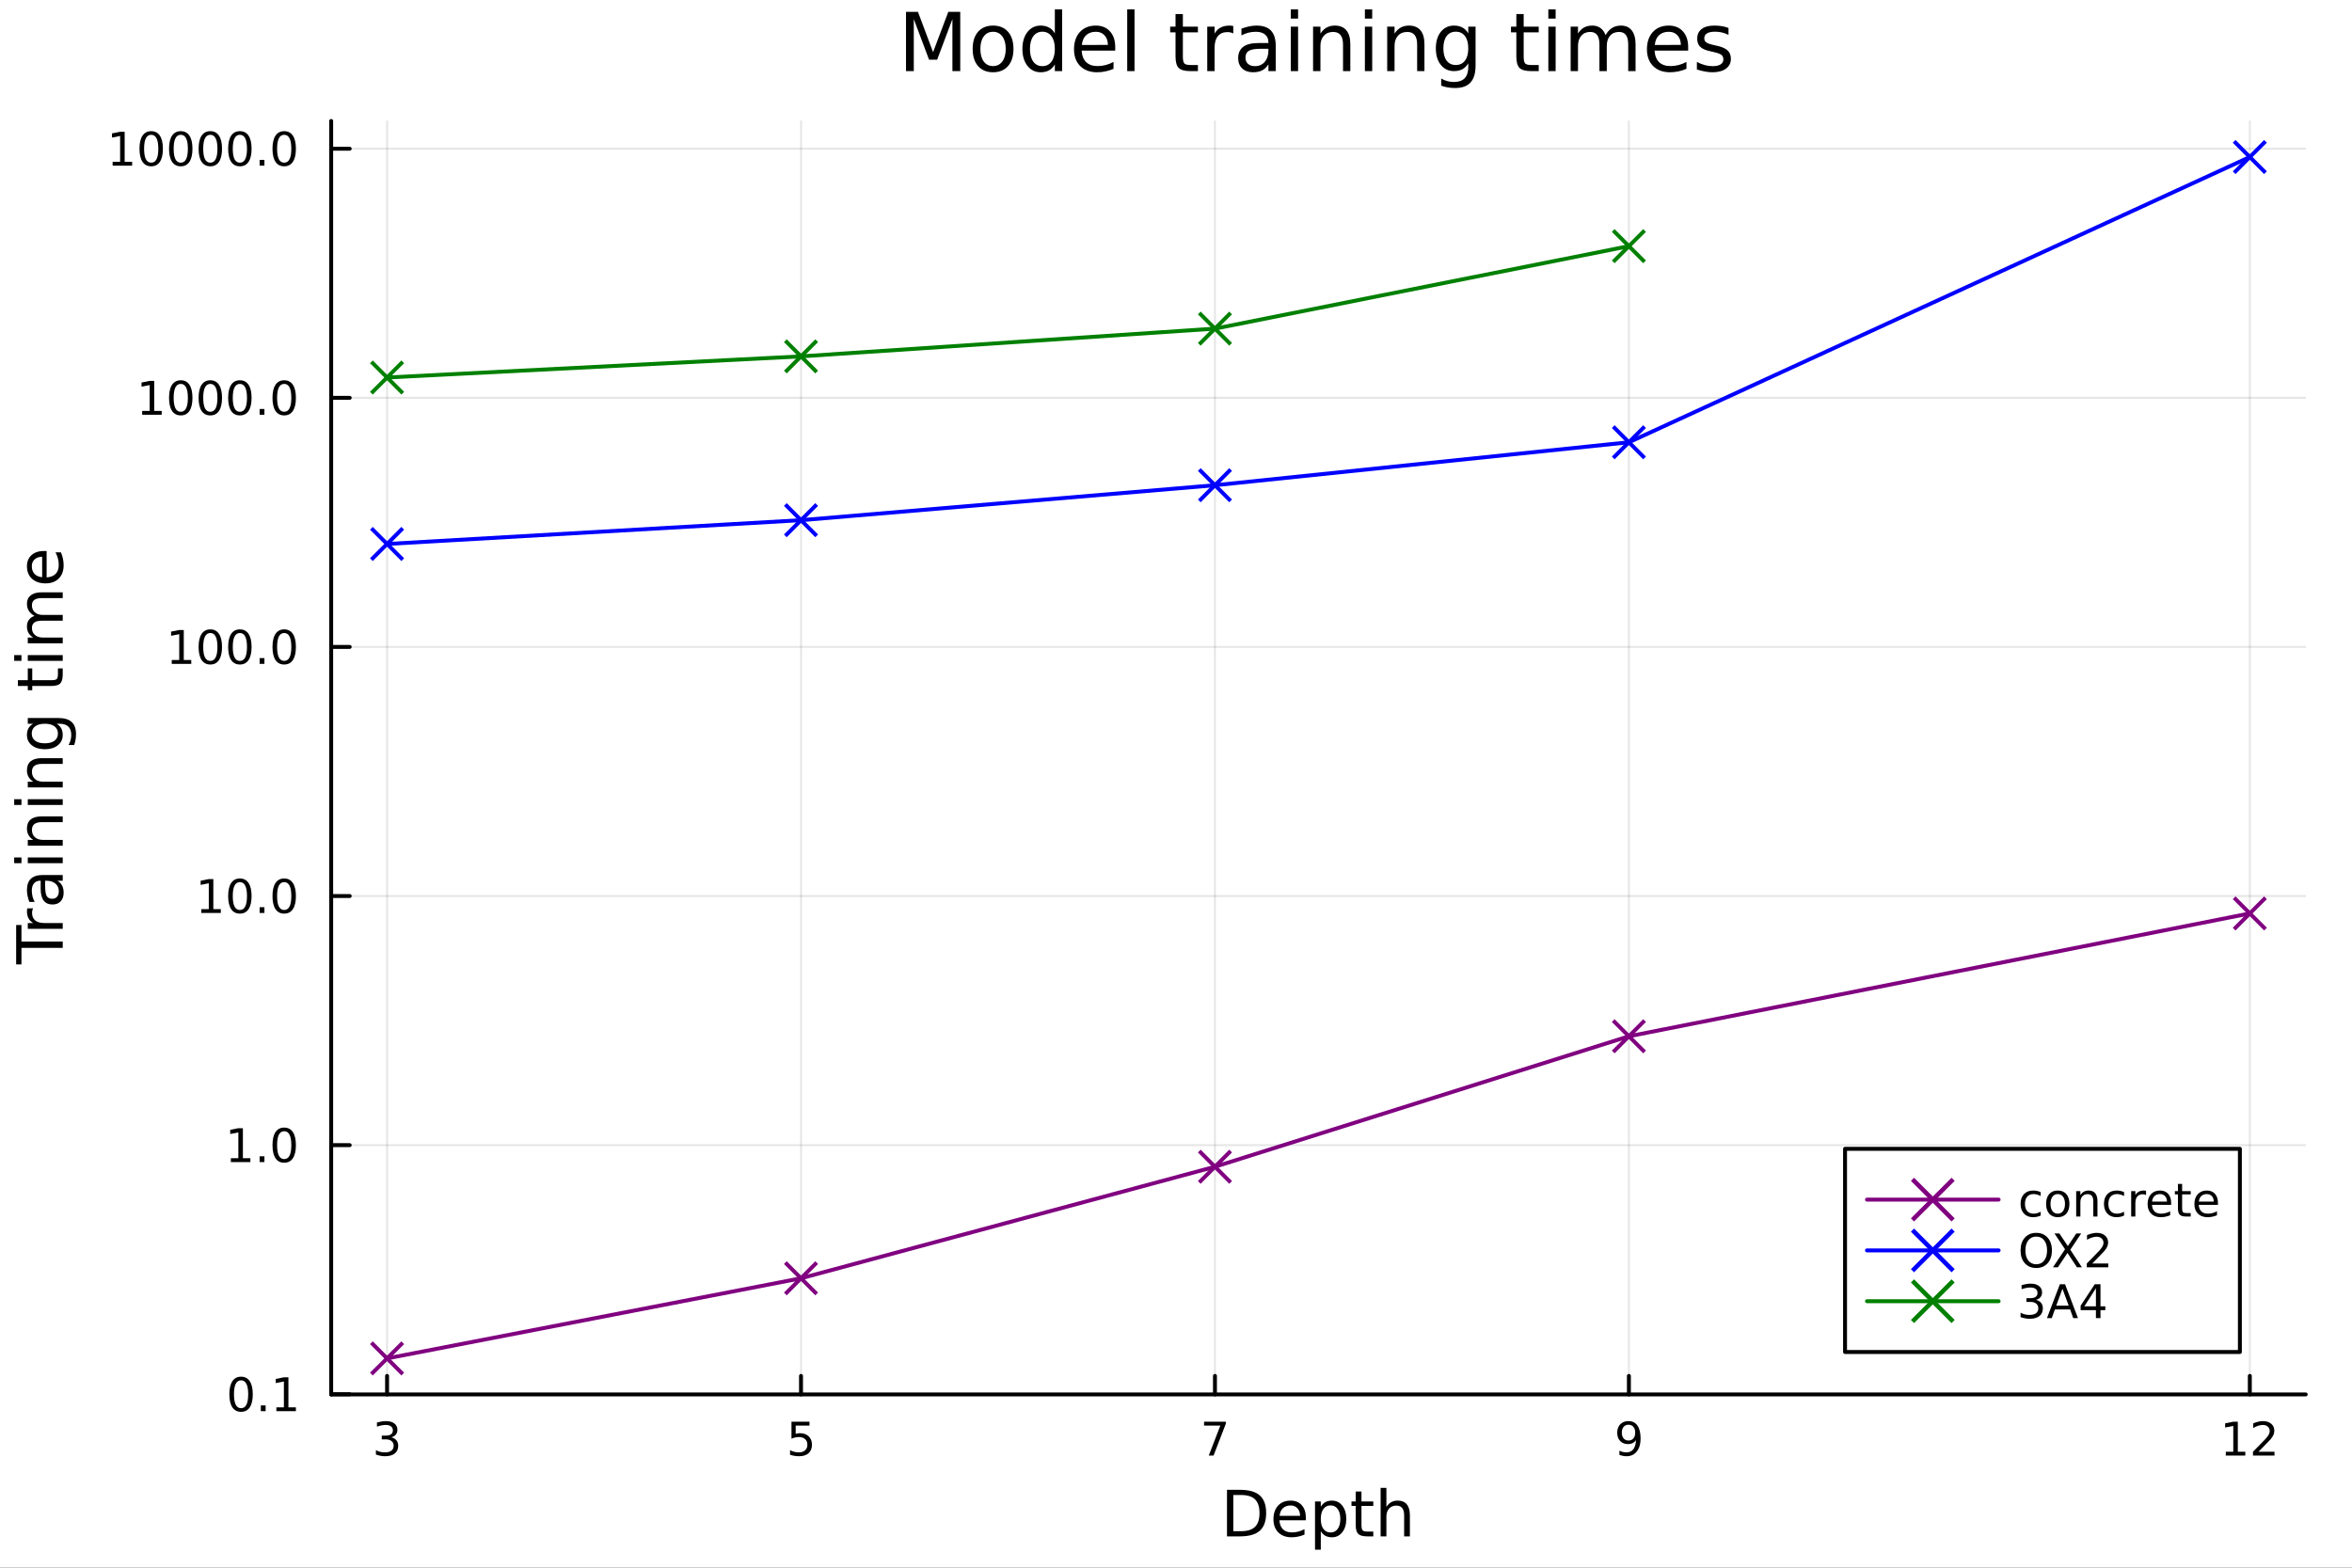 <svg xmlns="http://www.w3.org/2000/svg" xmlns:xlink="http://www.w3.org/1999/xlink" width="600" height="400" viewBox="0 0 2400 1600">
<rect x="0" y="0" width="2400" height="1600" fill="#333333" stroke="none"/>
<defs>
  <clipPath id="clip470">
    <rect x="0" y="0" width="2400" height="1600"></rect>
  </clipPath>
</defs>
<path clip-path="url(#clip470)" d="M0 1600 L2400 1600 L2400 0 L0 0  Z" fill="#ffffff" fill-rule="evenodd" fill-opacity="1"></path>
<defs>
  <clipPath id="clip471">
    <rect x="480" y="0" width="1681" height="1600"></rect>
  </clipPath>
</defs>
<path clip-path="url(#clip470)" d="M337.944 1423.18 L2352.76 1423.18 L2352.76 123.472 L337.944 123.472  Z" fill="#ffffff" fill-rule="evenodd" fill-opacity="1"></path>
<defs>
  <clipPath id="clip472">
    <rect x="337" y="123" width="2016" height="1301"></rect>
  </clipPath>
</defs>
<polyline clip-path="url(#clip472)" style="stroke:#000000; stroke-linecap:round; stroke-linejoin:round; stroke-width:2; stroke-opacity:0.1; fill:none" points="394.967,1423.18 394.967,123.472 "></polyline>
<polyline clip-path="url(#clip472)" style="stroke:#000000; stroke-linecap:round; stroke-linejoin:round; stroke-width:2; stroke-opacity:0.1; fill:none" points="817.36,1423.18 817.36,123.472 "></polyline>
<polyline clip-path="url(#clip472)" style="stroke:#000000; stroke-linecap:round; stroke-linejoin:round; stroke-width:2; stroke-opacity:0.1; fill:none" points="1239.75,1423.18 1239.75,123.472 "></polyline>
<polyline clip-path="url(#clip472)" style="stroke:#000000; stroke-linecap:round; stroke-linejoin:round; stroke-width:2; stroke-opacity:0.1; fill:none" points="1662.14,1423.18 1662.14,123.472 "></polyline>
<polyline clip-path="url(#clip472)" style="stroke:#000000; stroke-linecap:round; stroke-linejoin:round; stroke-width:2; stroke-opacity:0.1; fill:none" points="2295.73,1423.18 2295.73,123.472 "></polyline>
<polyline clip-path="url(#clip470)" style="stroke:#000000; stroke-linecap:round; stroke-linejoin:round; stroke-width:4; stroke-opacity:1; fill:none" points="337.944,1423.18 2352.76,1423.18 "></polyline>
<polyline clip-path="url(#clip470)" style="stroke:#000000; stroke-linecap:round; stroke-linejoin:round; stroke-width:4; stroke-opacity:1; fill:none" points="394.967,1423.18 394.967,1404.28 "></polyline>
<polyline clip-path="url(#clip470)" style="stroke:#000000; stroke-linecap:round; stroke-linejoin:round; stroke-width:4; stroke-opacity:1; fill:none" points="817.36,1423.18 817.36,1404.28 "></polyline>
<polyline clip-path="url(#clip470)" style="stroke:#000000; stroke-linecap:round; stroke-linejoin:round; stroke-width:4; stroke-opacity:1; fill:none" points="1239.75,1423.18 1239.75,1404.28 "></polyline>
<polyline clip-path="url(#clip470)" style="stroke:#000000; stroke-linecap:round; stroke-linejoin:round; stroke-width:4; stroke-opacity:1; fill:none" points="1662.14,1423.18 1662.14,1404.28 "></polyline>
<polyline clip-path="url(#clip470)" style="stroke:#000000; stroke-linecap:round; stroke-linejoin:round; stroke-width:4; stroke-opacity:1; fill:none" points="2295.73,1423.18 2295.73,1404.28 "></polyline>
<path clip-path="url(#clip470)" d="M399.215 1466.95 Q402.571 1467.66 404.446 1469.93 Q406.345 1472.2 406.345 1475.53 Q406.345 1480.65 402.826 1483.45 Q399.308 1486.25 392.826 1486.25 Q390.65 1486.25 388.335 1485.81 Q386.044 1485.39 383.59 1484.54 L383.59 1480.02 Q385.534 1481.16 387.849 1481.74 Q390.164 1482.32 392.687 1482.32 Q397.085 1482.32 399.377 1480.58 Q401.692 1478.84 401.692 1475.53 Q401.692 1472.48 399.539 1470.77 Q397.409 1469.03 393.59 1469.03 L389.562 1469.03 L389.562 1465.19 L393.775 1465.19 Q397.224 1465.19 399.053 1463.82 Q400.882 1462.43 400.882 1459.84 Q400.882 1457.18 398.983 1455.77 Q397.108 1454.33 393.59 1454.33 Q391.669 1454.33 389.47 1454.75 Q387.271 1455.16 384.632 1456.04 L384.632 1451.88 Q387.294 1451.14 389.609 1450.77 Q391.946 1450.39 394.007 1450.39 Q399.331 1450.39 402.433 1452.83 Q405.534 1455.23 405.534 1459.35 Q405.534 1462.22 403.891 1464.21 Q402.247 1466.18 399.215 1466.95 Z" fill="#000000" fill-rule="nonzero" fill-opacity="1"></path><path clip-path="url(#clip470)" d="M807.637 1451.02 L825.994 1451.02 L825.994 1454.96 L811.92 1454.96 L811.92 1463.43 Q812.938 1463.08 813.957 1462.92 Q814.975 1462.73 815.994 1462.73 Q821.781 1462.73 825.161 1465.9 Q828.54 1469.08 828.54 1474.49 Q828.54 1480.07 825.068 1483.17 Q821.596 1486.25 815.276 1486.25 Q813.1 1486.25 810.832 1485.88 Q808.587 1485.51 806.179 1484.77 L806.179 1480.07 Q808.262 1481.2 810.485 1481.76 Q812.707 1482.32 815.184 1482.32 Q819.188 1482.32 821.526 1480.21 Q823.864 1478.1 823.864 1474.49 Q823.864 1470.88 821.526 1468.77 Q819.188 1466.67 815.184 1466.67 Q813.309 1466.67 811.434 1467.08 Q809.582 1467.5 807.637 1468.38 L807.637 1451.02 Z" fill="#000000" fill-rule="nonzero" fill-opacity="1"></path><path clip-path="url(#clip470)" d="M1228.64 1451.02 L1250.86 1451.02 L1250.86 1453.01 L1238.32 1485.58 L1233.43 1485.58 L1245.24 1454.96 L1228.64 1454.96 L1228.64 1451.02 Z" fill="#000000" fill-rule="nonzero" fill-opacity="1"></path><path clip-path="url(#clip470)" d="M1652.45 1484.86 L1652.45 1480.6 Q1654.2 1481.44 1656.01 1481.88 Q1657.82 1482.32 1659.55 1482.32 Q1664.18 1482.32 1666.61 1479.21 Q1669.07 1476.09 1669.41 1469.75 Q1668.07 1471.74 1666.01 1472.8 Q1663.95 1473.87 1661.45 1473.87 Q1656.26 1473.87 1653.23 1470.74 Q1650.22 1467.59 1650.22 1462.15 Q1650.22 1456.83 1653.37 1453.61 Q1656.52 1450.39 1661.75 1450.39 Q1667.75 1450.39 1670.89 1455 Q1674.07 1459.58 1674.07 1468.33 Q1674.07 1476.51 1670.18 1481.39 Q1666.31 1486.25 1659.76 1486.25 Q1658 1486.25 1656.2 1485.9 Q1654.39 1485.56 1652.45 1484.86 M1661.75 1470.21 Q1664.9 1470.21 1666.73 1468.06 Q1668.58 1465.9 1668.58 1462.15 Q1668.58 1458.43 1666.73 1456.27 Q1664.9 1454.1 1661.75 1454.1 Q1658.6 1454.1 1656.75 1456.27 Q1654.92 1458.43 1654.92 1462.15 Q1654.92 1465.9 1656.75 1468.06 Q1658.6 1470.21 1661.75 1470.21 Z" fill="#000000" fill-rule="nonzero" fill-opacity="1"></path><path clip-path="url(#clip470)" d="M2271.22 1481.64 L2278.86 1481.64 L2278.86 1455.28 L2270.55 1456.95 L2270.55 1452.69 L2278.81 1451.02 L2283.49 1451.02 L2283.49 1481.64 L2291.13 1481.64 L2291.13 1485.58 L2271.22 1485.58 L2271.22 1481.64 Z" fill="#000000" fill-rule="nonzero" fill-opacity="1"></path><path clip-path="url(#clip470)" d="M2304.6 1481.64 L2320.92 1481.64 L2320.92 1485.58 L2298.97 1485.58 L2298.97 1481.64 Q2301.64 1478.89 2306.22 1474.26 Q2310.83 1469.61 2312.01 1468.27 Q2314.25 1465.74 2315.13 1464.01 Q2316.03 1462.25 2316.03 1460.56 Q2316.03 1457.8 2314.09 1456.07 Q2312.17 1454.33 2309.07 1454.33 Q2306.87 1454.33 2304.41 1455.09 Q2301.98 1455.86 2299.21 1457.41 L2299.21 1452.69 Q2302.03 1451.55 2304.48 1450.97 Q2306.94 1450.39 2308.97 1450.39 Q2314.34 1450.39 2317.54 1453.08 Q2320.73 1455.77 2320.73 1460.26 Q2320.73 1462.39 2319.92 1464.31 Q2319.14 1466.2 2317.03 1468.8 Q2316.45 1469.47 2313.35 1472.69 Q2310.25 1475.88 2304.6 1481.64 Z" fill="#000000" fill-rule="nonzero" fill-opacity="1"></path><path clip-path="url(#clip470)" d="M1258.47 1525.81 L1258.47 1562.76 L1266.24 1562.76 Q1276.08 1562.76 1280.63 1558.3 Q1285.21 1553.85 1285.21 1544.24 Q1285.21 1534.69 1280.63 1530.26 Q1276.08 1525.81 1266.24 1525.81 L1258.47 1525.81 M1252.04 1520.52 L1265.25 1520.52 Q1279.07 1520.52 1285.53 1526.28 Q1291.99 1532.01 1291.99 1544.24 Q1291.99 1556.52 1285.5 1562.28 Q1279 1568.04 1265.25 1568.04 L1252.04 1568.04 L1252.04 1520.52 Z" fill="#000000" fill-rule="nonzero" fill-opacity="1"></path><path clip-path="url(#clip470)" d="M1332.48 1548.76 L1332.48 1551.62 L1305.55 1551.62 Q1305.93 1557.67 1309.18 1560.85 Q1312.46 1564 1318.28 1564 Q1321.65 1564 1324.8 1563.17 Q1327.99 1562.35 1331.11 1560.69 L1331.11 1566.23 Q1327.96 1567.57 1324.65 1568.27 Q1321.34 1568.97 1317.93 1568.97 Q1309.4 1568.97 1304.4 1564 Q1299.44 1559.04 1299.44 1550.57 Q1299.44 1541.82 1304.15 1536.69 Q1308.89 1531.54 1316.91 1531.54 Q1324.1 1531.54 1328.27 1536.18 Q1332.48 1540.8 1332.48 1548.76 M1326.62 1547.04 Q1326.56 1542.23 1323.91 1539.37 Q1321.3 1536.5 1316.97 1536.5 Q1312.07 1536.5 1309.11 1539.27 Q1306.19 1542.04 1305.74 1547.07 L1326.62 1547.04 Z" fill="#000000" fill-rule="nonzero" fill-opacity="1"></path><path clip-path="url(#clip470)" d="M1347.75 1562.7 L1347.75 1581.6 L1341.86 1581.6 L1341.86 1532.4 L1347.75 1532.4 L1347.75 1537.81 Q1349.6 1534.62 1352.4 1533.1 Q1355.23 1531.54 1359.15 1531.54 Q1365.64 1531.54 1369.68 1536.69 Q1373.76 1541.85 1373.76 1550.25 Q1373.76 1558.65 1369.68 1563.81 Q1365.64 1568.97 1359.15 1568.97 Q1355.23 1568.97 1352.4 1567.44 Q1349.6 1565.88 1347.75 1562.7 M1367.68 1550.25 Q1367.68 1543.79 1365 1540.13 Q1362.36 1536.44 1357.72 1536.44 Q1353.07 1536.44 1350.39 1540.13 Q1347.75 1543.79 1347.75 1550.25 Q1347.75 1556.71 1350.39 1560.4 Q1353.07 1564.07 1357.72 1564.07 Q1362.36 1564.07 1365 1560.4 Q1367.68 1556.71 1367.68 1550.25 Z" fill="#000000" fill-rule="nonzero" fill-opacity="1"></path><path clip-path="url(#clip470)" d="M1389.26 1522.27 L1389.26 1532.4 L1401.32 1532.4 L1401.32 1536.95 L1389.26 1536.95 L1389.26 1556.3 Q1389.26 1560.66 1390.44 1561.9 Q1391.64 1563.14 1395.31 1563.14 L1401.32 1563.14 L1401.32 1568.04 L1395.31 1568.04 Q1388.53 1568.04 1385.95 1565.53 Q1383.37 1562.98 1383.37 1556.3 L1383.37 1536.95 L1379.07 1536.95 L1379.07 1532.4 L1383.37 1532.4 L1383.37 1522.27 L1389.26 1522.27 Z" fill="#000000" fill-rule="nonzero" fill-opacity="1"></path><path clip-path="url(#clip470)" d="M1438.66 1546.53 L1438.66 1568.04 L1432.8 1568.04 L1432.8 1546.72 Q1432.8 1541.66 1430.83 1539.14 Q1428.85 1536.63 1424.91 1536.63 Q1420.16 1536.63 1417.43 1539.65 Q1414.69 1542.68 1414.69 1547.9 L1414.69 1568.04 L1408.8 1568.04 L1408.8 1518.52 L1414.69 1518.52 L1414.69 1537.93 Q1416.79 1534.72 1419.62 1533.13 Q1422.49 1531.54 1426.21 1531.54 Q1432.35 1531.54 1435.5 1535.36 Q1438.66 1539.14 1438.66 1546.53 Z" fill="#000000" fill-rule="nonzero" fill-opacity="1"></path><polyline clip-path="url(#clip472)" style="stroke:#000000; stroke-linecap:round; stroke-linejoin:round; stroke-width:2; stroke-opacity:0.1; fill:none" points="337.944,1422.98 2352.76,1422.98 "></polyline>
<polyline clip-path="url(#clip472)" style="stroke:#000000; stroke-linecap:round; stroke-linejoin:round; stroke-width:2; stroke-opacity:0.1; fill:none" points="337.944,1168.74 2352.76,1168.74 "></polyline>
<polyline clip-path="url(#clip472)" style="stroke:#000000; stroke-linecap:round; stroke-linejoin:round; stroke-width:2; stroke-opacity:0.1; fill:none" points="337.944,914.499 2352.76,914.499 "></polyline>
<polyline clip-path="url(#clip472)" style="stroke:#000000; stroke-linecap:round; stroke-linejoin:round; stroke-width:2; stroke-opacity:0.1; fill:none" points="337.944,660.259 2352.76,660.259 "></polyline>
<polyline clip-path="url(#clip472)" style="stroke:#000000; stroke-linecap:round; stroke-linejoin:round; stroke-width:2; stroke-opacity:0.1; fill:none" points="337.944,406.02 2352.76,406.02 "></polyline>
<polyline clip-path="url(#clip472)" style="stroke:#000000; stroke-linecap:round; stroke-linejoin:round; stroke-width:2; stroke-opacity:0.1; fill:none" points="337.944,151.78 2352.76,151.78 "></polyline>
<polyline clip-path="url(#clip470)" style="stroke:#000000; stroke-linecap:round; stroke-linejoin:round; stroke-width:4; stroke-opacity:1; fill:none" points="337.944,1423.18 337.944,123.472 "></polyline>
<polyline clip-path="url(#clip470)" style="stroke:#000000; stroke-linecap:round; stroke-linejoin:round; stroke-width:4; stroke-opacity:1; fill:none" points="337.944,1422.98 356.842,1422.98 "></polyline>
<polyline clip-path="url(#clip470)" style="stroke:#000000; stroke-linecap:round; stroke-linejoin:round; stroke-width:4; stroke-opacity:1; fill:none" points="337.944,1168.74 356.842,1168.74 "></polyline>
<polyline clip-path="url(#clip470)" style="stroke:#000000; stroke-linecap:round; stroke-linejoin:round; stroke-width:4; stroke-opacity:1; fill:none" points="337.944,914.499 356.842,914.499 "></polyline>
<polyline clip-path="url(#clip470)" style="stroke:#000000; stroke-linecap:round; stroke-linejoin:round; stroke-width:4; stroke-opacity:1; fill:none" points="337.944,660.259 356.842,660.259 "></polyline>
<polyline clip-path="url(#clip470)" style="stroke:#000000; stroke-linecap:round; stroke-linejoin:round; stroke-width:4; stroke-opacity:1; fill:none" points="337.944,406.02 356.842,406.02 "></polyline>
<polyline clip-path="url(#clip470)" style="stroke:#000000; stroke-linecap:round; stroke-linejoin:round; stroke-width:4; stroke-opacity:1; fill:none" points="337.944,151.78 356.842,151.78 "></polyline>
<path clip-path="url(#clip470)" d="M245.996 1408.78 Q242.384 1408.78 240.556 1412.34 Q238.75 1415.88 238.75 1423.01 Q238.75 1430.12 240.556 1433.68 Q242.384 1437.23 245.996 1437.23 Q249.63 1437.23 251.435 1433.68 Q253.264 1430.12 253.264 1423.01 Q253.264 1415.88 251.435 1412.34 Q249.63 1408.78 245.996 1408.78 M245.996 1405.07 Q251.806 1405.07 254.861 1409.68 Q257.94 1414.26 257.94 1423.01 Q257.94 1431.74 254.861 1436.35 Q251.806 1440.93 245.996 1440.93 Q240.185 1440.93 237.107 1436.35 Q234.051 1431.74 234.051 1423.01 Q234.051 1414.26 237.107 1409.68 Q240.185 1405.07 245.996 1405.07 Z" fill="#000000" fill-rule="nonzero" fill-opacity="1"></path><path clip-path="url(#clip470)" d="M266.157 1434.38 L271.042 1434.38 L271.042 1440.26 L266.157 1440.26 L266.157 1434.38 Z" fill="#000000" fill-rule="nonzero" fill-opacity="1"></path><path clip-path="url(#clip470)" d="M282.037 1436.32 L289.676 1436.32 L289.676 1409.96 L281.366 1411.62 L281.366 1407.36 L289.63 1405.7 L294.305 1405.7 L294.305 1436.32 L301.944 1436.32 L301.944 1440.26 L282.037 1440.26 L282.037 1436.32 Z" fill="#000000" fill-rule="nonzero" fill-opacity="1"></path><path clip-path="url(#clip470)" d="M235.579 1182.08 L243.218 1182.08 L243.218 1155.72 L234.908 1157.38 L234.908 1153.12 L243.172 1151.46 L247.847 1151.46 L247.847 1182.08 L255.486 1182.08 L255.486 1186.02 L235.579 1186.02 L235.579 1182.08 Z" fill="#000000" fill-rule="nonzero" fill-opacity="1"></path><path clip-path="url(#clip470)" d="M264.931 1180.14 L269.815 1180.14 L269.815 1186.02 L264.931 1186.02 L264.931 1180.14 Z" fill="#000000" fill-rule="nonzero" fill-opacity="1"></path><path clip-path="url(#clip470)" d="M290 1154.54 Q286.389 1154.54 284.56 1158.1 Q282.755 1161.64 282.755 1168.77 Q282.755 1175.88 284.56 1179.44 Q286.389 1182.99 290 1182.99 Q293.634 1182.99 295.44 1179.44 Q297.268 1175.88 297.268 1168.77 Q297.268 1161.64 295.44 1158.1 Q293.634 1154.54 290 1154.54 M290 1150.83 Q295.81 1150.83 298.866 1155.44 Q301.944 1160.02 301.944 1168.77 Q301.944 1177.5 298.866 1182.11 Q295.81 1186.69 290 1186.69 Q284.19 1186.69 281.111 1182.11 Q278.056 1177.5 278.056 1168.77 Q278.056 1160.02 281.111 1155.44 Q284.19 1150.83 290 1150.83 Z" fill="#000000" fill-rule="nonzero" fill-opacity="1"></path><path clip-path="url(#clip470)" d="M205.417 927.844 L213.056 927.844 L213.056 901.478 L204.746 903.145 L204.746 898.885 L213.01 897.219 L217.686 897.219 L217.686 927.844 L225.324 927.844 L225.324 931.779 L205.417 931.779 L205.417 927.844 Z" fill="#000000" fill-rule="nonzero" fill-opacity="1"></path><path clip-path="url(#clip470)" d="M244.769 900.297 Q241.158 900.297 239.329 903.862 Q237.523 907.404 237.523 914.533 Q237.523 921.64 239.329 925.205 Q241.158 928.746 244.769 928.746 Q248.403 928.746 250.209 925.205 Q252.037 921.64 252.037 914.533 Q252.037 907.404 250.209 903.862 Q248.403 900.297 244.769 900.297 M244.769 896.594 Q250.579 896.594 253.634 901.2 Q256.713 905.783 256.713 914.533 Q256.713 923.26 253.634 927.867 Q250.579 932.45 244.769 932.45 Q238.959 932.45 235.88 927.867 Q232.824 923.26 232.824 914.533 Q232.824 905.783 235.88 901.2 Q238.959 896.594 244.769 896.594 Z" fill="#000000" fill-rule="nonzero" fill-opacity="1"></path><path clip-path="url(#clip470)" d="M264.931 925.899 L269.815 925.899 L269.815 931.779 L264.931 931.779 L264.931 925.899 Z" fill="#000000" fill-rule="nonzero" fill-opacity="1"></path><path clip-path="url(#clip470)" d="M290 900.297 Q286.389 900.297 284.56 903.862 Q282.755 907.404 282.755 914.533 Q282.755 921.64 284.56 925.205 Q286.389 928.746 290 928.746 Q293.634 928.746 295.44 925.205 Q297.268 921.64 297.268 914.533 Q297.268 907.404 295.44 903.862 Q293.634 900.297 290 900.297 M290 896.594 Q295.81 896.594 298.866 901.2 Q301.944 905.783 301.944 914.533 Q301.944 923.26 298.866 927.867 Q295.81 932.45 290 932.45 Q284.19 932.45 281.111 927.867 Q278.056 923.26 278.056 914.533 Q278.056 905.783 281.111 901.2 Q284.19 896.594 290 896.594 Z" fill="#000000" fill-rule="nonzero" fill-opacity="1"></path><path clip-path="url(#clip470)" d="M175.255 673.604 L182.894 673.604 L182.894 647.238 L174.584 648.905 L174.584 644.646 L182.848 642.979 L187.524 642.979 L187.524 673.604 L195.163 673.604 L195.163 677.539 L175.255 677.539 L175.255 673.604 Z" fill="#000000" fill-rule="nonzero" fill-opacity="1"></path><path clip-path="url(#clip470)" d="M214.607 646.058 Q210.996 646.058 209.167 649.623 Q207.362 653.164 207.362 660.294 Q207.362 667.4 209.167 670.965 Q210.996 674.507 214.607 674.507 Q218.241 674.507 220.047 670.965 Q221.875 667.4 221.875 660.294 Q221.875 653.164 220.047 649.623 Q218.241 646.058 214.607 646.058 M214.607 642.354 Q220.417 642.354 223.473 646.961 Q226.551 651.544 226.551 660.294 Q226.551 669.021 223.473 673.627 Q220.417 678.21 214.607 678.21 Q208.797 678.21 205.718 673.627 Q202.662 669.021 202.662 660.294 Q202.662 651.544 205.718 646.961 Q208.797 642.354 214.607 642.354 Z" fill="#000000" fill-rule="nonzero" fill-opacity="1"></path><path clip-path="url(#clip470)" d="M244.769 646.058 Q241.158 646.058 239.329 649.623 Q237.523 653.164 237.523 660.294 Q237.523 667.4 239.329 670.965 Q241.158 674.507 244.769 674.507 Q248.403 674.507 250.209 670.965 Q252.037 667.4 252.037 660.294 Q252.037 653.164 250.209 649.623 Q248.403 646.058 244.769 646.058 M244.769 642.354 Q250.579 642.354 253.634 646.961 Q256.713 651.544 256.713 660.294 Q256.713 669.021 253.634 673.627 Q250.579 678.21 244.769 678.21 Q238.959 678.21 235.88 673.627 Q232.824 669.021 232.824 660.294 Q232.824 651.544 235.88 646.961 Q238.959 642.354 244.769 642.354 Z" fill="#000000" fill-rule="nonzero" fill-opacity="1"></path><path clip-path="url(#clip470)" d="M264.931 671.66 L269.815 671.66 L269.815 677.539 L264.931 677.539 L264.931 671.66 Z" fill="#000000" fill-rule="nonzero" fill-opacity="1"></path><path clip-path="url(#clip470)" d="M290 646.058 Q286.389 646.058 284.56 649.623 Q282.755 653.164 282.755 660.294 Q282.755 667.4 284.56 670.965 Q286.389 674.507 290 674.507 Q293.634 674.507 295.44 670.965 Q297.268 667.4 297.268 660.294 Q297.268 653.164 295.44 649.623 Q293.634 646.058 290 646.058 M290 642.354 Q295.81 642.354 298.866 646.961 Q301.944 651.544 301.944 660.294 Q301.944 669.021 298.866 673.627 Q295.81 678.21 290 678.21 Q284.19 678.21 281.111 673.627 Q278.056 669.021 278.056 660.294 Q278.056 651.544 281.111 646.961 Q284.19 642.354 290 642.354 Z" fill="#000000" fill-rule="nonzero" fill-opacity="1"></path><path clip-path="url(#clip470)" d="M145.093 419.364 L152.732 419.364 L152.732 392.999 L144.422 394.665 L144.422 390.406 L152.686 388.74 L157.362 388.74 L157.362 419.364 L165.001 419.364 L165.001 423.3 L145.093 423.3 L145.093 419.364 Z" fill="#000000" fill-rule="nonzero" fill-opacity="1"></path><path clip-path="url(#clip470)" d="M184.445 391.818 Q180.834 391.818 179.005 395.383 Q177.2 398.925 177.2 406.054 Q177.2 413.161 179.005 416.725 Q180.834 420.267 184.445 420.267 Q188.079 420.267 189.885 416.725 Q191.713 413.161 191.713 406.054 Q191.713 398.925 189.885 395.383 Q188.079 391.818 184.445 391.818 M184.445 388.115 Q190.255 388.115 193.311 392.721 Q196.389 397.304 196.389 406.054 Q196.389 414.781 193.311 419.388 Q190.255 423.971 184.445 423.971 Q178.635 423.971 175.556 419.388 Q172.501 414.781 172.501 406.054 Q172.501 397.304 175.556 392.721 Q178.635 388.115 184.445 388.115 Z" fill="#000000" fill-rule="nonzero" fill-opacity="1"></path><path clip-path="url(#clip470)" d="M214.607 391.818 Q210.996 391.818 209.167 395.383 Q207.362 398.925 207.362 406.054 Q207.362 413.161 209.167 416.725 Q210.996 420.267 214.607 420.267 Q218.241 420.267 220.047 416.725 Q221.875 413.161 221.875 406.054 Q221.875 398.925 220.047 395.383 Q218.241 391.818 214.607 391.818 M214.607 388.115 Q220.417 388.115 223.473 392.721 Q226.551 397.304 226.551 406.054 Q226.551 414.781 223.473 419.388 Q220.417 423.971 214.607 423.971 Q208.797 423.971 205.718 419.388 Q202.662 414.781 202.662 406.054 Q202.662 397.304 205.718 392.721 Q208.797 388.115 214.607 388.115 Z" fill="#000000" fill-rule="nonzero" fill-opacity="1"></path><path clip-path="url(#clip470)" d="M244.769 391.818 Q241.158 391.818 239.329 395.383 Q237.523 398.925 237.523 406.054 Q237.523 413.161 239.329 416.725 Q241.158 420.267 244.769 420.267 Q248.403 420.267 250.209 416.725 Q252.037 413.161 252.037 406.054 Q252.037 398.925 250.209 395.383 Q248.403 391.818 244.769 391.818 M244.769 388.115 Q250.579 388.115 253.634 392.721 Q256.713 397.304 256.713 406.054 Q256.713 414.781 253.634 419.388 Q250.579 423.971 244.769 423.971 Q238.959 423.971 235.88 419.388 Q232.824 414.781 232.824 406.054 Q232.824 397.304 235.88 392.721 Q238.959 388.115 244.769 388.115 Z" fill="#000000" fill-rule="nonzero" fill-opacity="1"></path><path clip-path="url(#clip470)" d="M264.931 417.42 L269.815 417.42 L269.815 423.3 L264.931 423.3 L264.931 417.42 Z" fill="#000000" fill-rule="nonzero" fill-opacity="1"></path><path clip-path="url(#clip470)" d="M290 391.818 Q286.389 391.818 284.56 395.383 Q282.755 398.925 282.755 406.054 Q282.755 413.161 284.56 416.725 Q286.389 420.267 290 420.267 Q293.634 420.267 295.44 416.725 Q297.268 413.161 297.268 406.054 Q297.268 398.925 295.44 395.383 Q293.634 391.818 290 391.818 M290 388.115 Q295.81 388.115 298.866 392.721 Q301.944 397.304 301.944 406.054 Q301.944 414.781 298.866 419.388 Q295.81 423.971 290 423.971 Q284.19 423.971 281.111 419.388 Q278.056 414.781 278.056 406.054 Q278.056 397.304 281.111 392.721 Q284.19 388.115 290 388.115 Z" fill="#000000" fill-rule="nonzero" fill-opacity="1"></path><path clip-path="url(#clip470)" d="M114.931 165.125 L122.57 165.125 L122.57 138.759 L114.26 140.426 L114.26 136.167 L122.524 134.5 L127.2 134.5 L127.2 165.125 L134.839 165.125 L134.839 169.06 L114.931 169.06 L114.931 165.125 Z" fill="#000000" fill-rule="nonzero" fill-opacity="1"></path><path clip-path="url(#clip470)" d="M154.283 137.579 Q150.672 137.579 148.843 141.143 Q147.038 144.685 147.038 151.815 Q147.038 158.921 148.843 162.486 Q150.672 166.028 154.283 166.028 Q157.917 166.028 159.723 162.486 Q161.552 158.921 161.552 151.815 Q161.552 144.685 159.723 141.143 Q157.917 137.579 154.283 137.579 M154.283 133.875 Q160.093 133.875 163.149 138.481 Q166.227 143.065 166.227 151.815 Q166.227 160.541 163.149 165.148 Q160.093 169.731 154.283 169.731 Q148.473 169.731 145.394 165.148 Q142.339 160.541 142.339 151.815 Q142.339 143.065 145.394 138.481 Q148.473 133.875 154.283 133.875 Z" fill="#000000" fill-rule="nonzero" fill-opacity="1"></path><path clip-path="url(#clip470)" d="M184.445 137.579 Q180.834 137.579 179.005 141.143 Q177.2 144.685 177.2 151.815 Q177.2 158.921 179.005 162.486 Q180.834 166.028 184.445 166.028 Q188.079 166.028 189.885 162.486 Q191.713 158.921 191.713 151.815 Q191.713 144.685 189.885 141.143 Q188.079 137.579 184.445 137.579 M184.445 133.875 Q190.255 133.875 193.311 138.481 Q196.389 143.065 196.389 151.815 Q196.389 160.541 193.311 165.148 Q190.255 169.731 184.445 169.731 Q178.635 169.731 175.556 165.148 Q172.501 160.541 172.501 151.815 Q172.501 143.065 175.556 138.481 Q178.635 133.875 184.445 133.875 Z" fill="#000000" fill-rule="nonzero" fill-opacity="1"></path><path clip-path="url(#clip470)" d="M214.607 137.579 Q210.996 137.579 209.167 141.143 Q207.362 144.685 207.362 151.815 Q207.362 158.921 209.167 162.486 Q210.996 166.028 214.607 166.028 Q218.241 166.028 220.047 162.486 Q221.875 158.921 221.875 151.815 Q221.875 144.685 220.047 141.143 Q218.241 137.579 214.607 137.579 M214.607 133.875 Q220.417 133.875 223.473 138.481 Q226.551 143.065 226.551 151.815 Q226.551 160.541 223.473 165.148 Q220.417 169.731 214.607 169.731 Q208.797 169.731 205.718 165.148 Q202.662 160.541 202.662 151.815 Q202.662 143.065 205.718 138.481 Q208.797 133.875 214.607 133.875 Z" fill="#000000" fill-rule="nonzero" fill-opacity="1"></path><path clip-path="url(#clip470)" d="M244.769 137.579 Q241.158 137.579 239.329 141.143 Q237.523 144.685 237.523 151.815 Q237.523 158.921 239.329 162.486 Q241.158 166.028 244.769 166.028 Q248.403 166.028 250.209 162.486 Q252.037 158.921 252.037 151.815 Q252.037 144.685 250.209 141.143 Q248.403 137.579 244.769 137.579 M244.769 133.875 Q250.579 133.875 253.634 138.481 Q256.713 143.065 256.713 151.815 Q256.713 160.541 253.634 165.148 Q250.579 169.731 244.769 169.731 Q238.959 169.731 235.88 165.148 Q232.824 160.541 232.824 151.815 Q232.824 143.065 235.88 138.481 Q238.959 133.875 244.769 133.875 Z" fill="#000000" fill-rule="nonzero" fill-opacity="1"></path><path clip-path="url(#clip470)" d="M264.931 163.18 L269.815 163.18 L269.815 169.06 L264.931 169.06 L264.931 163.18 Z" fill="#000000" fill-rule="nonzero" fill-opacity="1"></path><path clip-path="url(#clip470)" d="M290 137.579 Q286.389 137.579 284.56 141.143 Q282.755 144.685 282.755 151.815 Q282.755 158.921 284.56 162.486 Q286.389 166.028 290 166.028 Q293.634 166.028 295.44 162.486 Q297.268 158.921 297.268 151.815 Q297.268 144.685 295.44 141.143 Q293.634 137.579 290 137.579 M290 133.875 Q295.81 133.875 298.866 138.481 Q301.944 143.065 301.944 151.815 Q301.944 160.541 298.866 165.148 Q295.81 169.731 290 169.731 Q284.19 169.731 281.111 165.148 Q278.056 160.541 278.056 151.815 Q278.056 143.065 281.111 138.481 Q284.19 133.875 290 133.875 Z" fill="#000000" fill-rule="nonzero" fill-opacity="1"></path><path clip-path="url(#clip470)" d="M16.484 984.286 L16.484 944.086 L21.895 944.086 L21.895 960.955 L64.004 960.955 L64.004 967.416 L21.895 967.416 L21.895 984.286 L16.484 984.286 Z" fill="#000000" fill-rule="nonzero" fill-opacity="1"></path><path clip-path="url(#clip470)" d="M33.831 927.058 Q33.258 928.044 33.003 929.222 Q32.717 930.368 32.717 931.768 Q32.717 936.734 35.963 939.407 Q39.178 942.049 45.225 942.049 L64.004 942.049 L64.004 947.937 L28.356 947.937 L28.356 942.049 L33.894 942.049 Q30.648 940.203 29.088 937.243 Q27.497 934.283 27.497 930.05 Q27.497 929.445 27.592 928.713 Q27.656 927.981 27.815 927.09 L33.831 927.058 Z" fill="#000000" fill-rule="nonzero" fill-opacity="1"></path><path clip-path="url(#clip470)" d="M46.085 904.714 Q46.085 911.812 47.708 914.549 Q49.331 917.286 53.246 917.286 Q56.365 917.286 58.211 915.249 Q60.026 913.181 60.026 909.648 Q60.026 904.778 56.588 901.85 Q53.119 898.89 47.39 898.89 L46.085 898.89 L46.085 904.714 M43.666 893.033 L64.004 893.033 L64.004 898.89 L58.593 898.89 Q61.84 900.895 63.399 903.887 Q64.927 906.879 64.927 911.207 Q64.927 916.682 61.872 919.928 Q58.784 923.143 53.628 923.143 Q47.612 923.143 44.557 919.132 Q41.501 915.09 41.501 907.101 L41.501 898.89 L40.928 898.89 Q36.886 898.89 34.69 901.563 Q32.462 904.205 32.462 909.011 Q32.462 912.067 33.194 914.963 Q33.926 917.859 35.39 920.533 L29.98 920.533 Q28.738 917.318 28.133 914.295 Q27.497 911.271 27.497 908.406 Q27.497 900.672 31.507 896.853 Q35.518 893.033 43.666 893.033 Z" fill="#000000" fill-rule="nonzero" fill-opacity="1"></path><path clip-path="url(#clip470)" d="M28.356 880.97 L28.356 875.114 L64.004 875.114 L64.004 880.97 L28.356 880.97 M14.479 880.97 L14.479 875.114 L21.895 875.114 L21.895 880.97 L14.479 880.97 Z" fill="#000000" fill-rule="nonzero" fill-opacity="1"></path><path clip-path="url(#clip470)" d="M42.488 833.227 L64.004 833.227 L64.004 839.084 L42.679 839.084 Q37.618 839.084 35.104 841.057 Q32.589 843.03 32.589 846.977 Q32.589 851.72 35.613 854.457 Q38.637 857.194 43.857 857.194 L64.004 857.194 L64.004 863.082 L28.356 863.082 L28.356 857.194 L33.894 857.194 Q30.68 855.093 29.088 852.261 Q27.497 849.396 27.497 845.672 Q27.497 839.529 31.316 836.378 Q35.104 833.227 42.488 833.227 Z" fill="#000000" fill-rule="nonzero" fill-opacity="1"></path><path clip-path="url(#clip470)" d="M28.356 821.546 L28.356 815.69 L64.004 815.69 L64.004 821.546 L28.356 821.546 M14.479 821.546 L14.479 815.69 L21.895 815.69 L21.895 821.546 L14.479 821.546 Z" fill="#000000" fill-rule="nonzero" fill-opacity="1"></path><path clip-path="url(#clip470)" d="M42.488 773.803 L64.004 773.803 L64.004 779.66 L42.679 779.66 Q37.618 779.66 35.104 781.633 Q32.589 783.607 32.589 787.553 Q32.589 792.296 35.613 795.033 Q38.637 797.77 43.857 797.77 L64.004 797.77 L64.004 803.659 L28.356 803.659 L28.356 797.77 L33.894 797.77 Q30.68 795.67 29.088 792.837 Q27.497 789.972 27.497 786.248 Q27.497 780.105 31.316 776.954 Q35.104 773.803 42.488 773.803 Z" fill="#000000" fill-rule="nonzero" fill-opacity="1"></path><path clip-path="url(#clip470)" d="M45.766 738.665 Q39.401 738.665 35.9 741.306 Q32.398 743.916 32.398 748.659 Q32.398 753.369 35.9 756.011 Q39.401 758.621 45.766 758.621 Q52.1 758.621 55.601 756.011 Q59.103 753.369 59.103 748.659 Q59.103 743.916 55.601 741.306 Q52.1 738.665 45.766 738.665 M59.58 732.808 Q68.683 732.808 73.107 736.85 Q77.563 740.893 77.563 749.232 Q77.563 752.319 77.086 755.056 Q76.64 757.794 75.685 760.372 L69.988 760.372 Q71.388 757.794 72.057 755.279 Q72.725 752.765 72.725 750.155 Q72.725 744.394 69.701 741.529 Q66.71 738.665 60.63 738.665 L57.734 738.665 Q60.885 740.479 62.445 743.312 Q64.004 746.144 64.004 750.091 Q64.004 756.648 59.007 760.658 Q54.01 764.669 45.766 764.669 Q37.491 764.669 32.494 760.658 Q27.497 756.648 27.497 750.091 Q27.497 746.144 29.056 743.312 Q30.616 740.479 33.767 738.665 L28.356 738.665 L28.356 732.808 L59.58 732.808 Z" fill="#000000" fill-rule="nonzero" fill-opacity="1"></path><path clip-path="url(#clip470)" d="M18.235 694.232 L28.356 694.232 L28.356 682.169 L32.908 682.169 L32.908 694.232 L52.259 694.232 Q56.62 694.232 57.861 693.054 Q59.103 691.845 59.103 688.185 L59.103 682.169 L64.004 682.169 L64.004 688.185 Q64.004 694.964 61.49 697.542 Q58.943 700.12 52.259 700.12 L32.908 700.12 L32.908 704.417 L28.356 704.417 L28.356 700.12 L18.235 700.12 L18.235 694.232 Z" fill="#000000" fill-rule="nonzero" fill-opacity="1"></path><path clip-path="url(#clip470)" d="M28.356 674.467 L28.356 668.61 L64.004 668.61 L64.004 674.467 L28.356 674.467 M14.479 674.467 L14.479 668.61 L21.895 668.61 L21.895 674.467 L14.479 674.467 Z" fill="#000000" fill-rule="nonzero" fill-opacity="1"></path><path clip-path="url(#clip470)" d="M35.199 628.602 Q31.253 626.405 29.375 623.35 Q27.497 620.294 27.497 616.157 Q27.497 610.587 31.412 607.563 Q35.295 604.539 42.488 604.539 L64.004 604.539 L64.004 610.428 L42.679 610.428 Q37.555 610.428 35.072 612.242 Q32.589 614.056 32.589 617.78 Q32.589 622.331 35.613 624.973 Q38.637 627.615 43.857 627.615 L64.004 627.615 L64.004 633.503 L42.679 633.503 Q37.523 633.503 35.072 635.317 Q32.589 637.132 32.589 640.919 Q32.589 645.407 35.645 648.049 Q38.669 650.691 43.857 650.691 L64.004 650.691 L64.004 656.579 L28.356 656.579 L28.356 650.691 L33.894 650.691 Q30.616 648.685 29.056 645.885 Q27.497 643.084 27.497 639.232 Q27.497 635.349 29.47 632.644 Q31.444 629.907 35.199 628.602 Z" fill="#000000" fill-rule="nonzero" fill-opacity="1"></path><path clip-path="url(#clip470)" d="M44.716 562.366 L47.581 562.366 L47.581 589.293 Q53.628 588.911 56.811 585.665 Q59.962 582.387 59.962 576.562 Q59.962 573.188 59.134 570.037 Q58.307 566.854 56.652 563.735 L62.19 563.735 Q63.527 566.886 64.227 570.196 Q64.927 573.506 64.927 576.912 Q64.927 585.442 59.962 590.439 Q54.997 595.404 46.53 595.404 Q37.777 595.404 32.653 590.694 Q27.497 585.951 27.497 577.931 Q27.497 570.737 32.144 566.568 Q36.759 562.366 44.716 562.366 M42.997 568.223 Q38.191 568.287 35.327 570.928 Q32.462 573.538 32.462 577.867 Q32.462 582.769 35.231 585.729 Q38 588.657 43.029 589.102 L42.997 568.223 Z" fill="#000000" fill-rule="nonzero" fill-opacity="1"></path><path clip-path="url(#clip470)" d="M924.502 12.096 L936.695 12.096 L952.129 53.253 L967.644 12.096 L979.837 12.096 L979.837 72.576 L971.857 72.576 L971.857 19.469 L956.261 60.95 L948.037 60.95 L932.441 19.469 L932.441 72.576 L924.502 72.576 L924.502 12.096 Z" fill="#000000" fill-rule="nonzero" fill-opacity="1"></path><path clip-path="url(#clip470)" d="M1013.34 32.431 Q1007.34 32.431 1003.86 37.131 Q1000.38 41.789 1000.38 49.931 Q1000.38 58.074 1003.82 62.773 Q1007.3 67.431 1013.34 67.431 Q1019.29 67.431 1022.78 62.732 Q1026.26 58.033 1026.26 49.931 Q1026.26 41.87 1022.78 37.171 Q1019.29 32.431 1013.34 32.431 M1013.34 26.112 Q1023.06 26.112 1028.61 32.431 Q1034.16 38.751 1034.16 49.931 Q1034.16 61.071 1028.61 67.431 Q1023.06 73.751 1013.34 73.751 Q1003.58 73.751 998.026 67.431 Q992.516 61.071 992.516 49.931 Q992.516 38.751 998.026 32.431 Q1003.58 26.112 1013.34 26.112 Z" fill="#000000" fill-rule="nonzero" fill-opacity="1"></path><path clip-path="url(#clip470)" d="M1076.37 34.092 L1076.37 9.544 L1083.82 9.544 L1083.82 72.576 L1076.37 72.576 L1076.37 65.77 Q1074.02 69.821 1070.42 71.806 Q1066.85 73.751 1061.83 73.751 Q1053.6 73.751 1048.42 67.188 Q1043.27 60.626 1043.27 49.931 Q1043.27 39.237 1048.42 32.675 Q1053.6 26.112 1061.83 26.112 Q1066.85 26.112 1070.42 28.097 Q1074.02 30.041 1076.37 34.092 M1050.97 49.931 Q1050.97 58.155 1054.33 62.854 Q1057.74 67.512 1063.65 67.512 Q1069.56 67.512 1072.97 62.854 Q1076.37 58.155 1076.37 49.931 Q1076.37 41.708 1072.97 37.05 Q1069.56 32.35 1063.65 32.35 Q1057.74 32.35 1054.33 37.05 Q1050.97 41.708 1050.97 49.931 Z" fill="#000000" fill-rule="nonzero" fill-opacity="1"></path><path clip-path="url(#clip470)" d="M1137.98 48.028 L1137.98 51.673 L1103.71 51.673 Q1104.2 59.37 1108.33 63.421 Q1112.5 67.431 1119.92 67.431 Q1124.21 67.431 1128.22 66.378 Q1132.27 65.325 1136.24 63.218 L1136.24 70.267 Q1132.23 71.968 1128.02 72.86 Q1123.81 73.751 1119.47 73.751 Q1108.62 73.751 1102.26 67.431 Q1095.94 61.112 1095.94 50.337 Q1095.94 39.197 1101.93 32.675 Q1107.97 26.112 1118.18 26.112 Q1127.33 26.112 1132.64 32.026 Q1137.98 37.9 1137.98 48.028 M1130.53 45.84 Q1130.45 39.723 1127.09 36.077 Q1123.77 32.431 1118.26 32.431 Q1112.02 32.431 1108.25 35.956 Q1104.52 39.48 1103.96 45.88 L1130.53 45.84 Z" fill="#000000" fill-rule="nonzero" fill-opacity="1"></path><path clip-path="url(#clip470)" d="M1150.22 9.544 L1157.67 9.544 L1157.67 72.576 L1150.22 72.576 L1150.22 9.544 Z" fill="#000000" fill-rule="nonzero" fill-opacity="1"></path><path clip-path="url(#clip470)" d="M1207.01 14.324 L1207.01 27.206 L1222.36 27.206 L1222.36 32.999 L1207.01 32.999 L1207.01 57.628 Q1207.01 63.178 1208.51 64.758 Q1210.05 66.338 1214.71 66.338 L1222.36 66.338 L1222.36 72.576 L1214.71 72.576 Q1206.08 72.576 1202.8 69.376 Q1199.52 66.135 1199.52 57.628 L1199.52 32.999 L1194.05 32.999 L1194.05 27.206 L1199.52 27.206 L1199.52 14.324 L1207.01 14.324 Z" fill="#000000" fill-rule="nonzero" fill-opacity="1"></path><path clip-path="url(#clip470)" d="M1258.46 34.173 Q1257.2 33.444 1255.7 33.12 Q1254.25 32.756 1252.46 32.756 Q1246.14 32.756 1242.74 36.888 Q1239.38 40.979 1239.38 48.676 L1239.38 72.576 L1231.88 72.576 L1231.88 27.206 L1239.38 27.206 L1239.38 34.254 Q1241.73 30.122 1245.5 28.138 Q1249.26 26.112 1254.65 26.112 Q1255.42 26.112 1256.35 26.234 Q1257.28 26.315 1258.42 26.517 L1258.46 34.173 Z" fill="#000000" fill-rule="nonzero" fill-opacity="1"></path><path clip-path="url(#clip470)" d="M1286.9 49.769 Q1277.86 49.769 1274.38 51.835 Q1270.89 53.901 1270.89 58.884 Q1270.89 62.854 1273.49 65.203 Q1276.12 67.512 1280.62 67.512 Q1286.81 67.512 1290.54 63.137 Q1294.31 58.722 1294.31 51.43 L1294.31 49.769 L1286.9 49.769 M1301.76 46.691 L1301.76 72.576 L1294.31 72.576 L1294.31 65.689 Q1291.76 69.821 1287.95 71.806 Q1284.14 73.751 1278.63 73.751 Q1271.66 73.751 1267.53 69.862 Q1263.44 65.933 1263.44 59.37 Q1263.44 51.714 1268.54 47.825 Q1273.69 43.936 1283.86 43.936 L1294.31 43.936 L1294.31 43.207 Q1294.31 38.062 1290.91 35.267 Q1287.54 32.431 1281.43 32.431 Q1277.54 32.431 1273.85 33.363 Q1270.17 34.295 1266.76 36.158 L1266.76 29.272 Q1270.85 27.692 1274.7 26.922 Q1278.55 26.112 1282.2 26.112 Q1292.04 26.112 1296.9 31.216 Q1301.76 36.32 1301.76 46.691 Z" fill="#000000" fill-rule="nonzero" fill-opacity="1"></path><path clip-path="url(#clip470)" d="M1317.12 27.206 L1324.57 27.206 L1324.57 72.576 L1317.12 72.576 L1317.12 27.206 M1317.12 9.544 L1324.57 9.544 L1324.57 18.983 L1317.12 18.983 L1317.12 9.544 Z" fill="#000000" fill-rule="nonzero" fill-opacity="1"></path><path clip-path="url(#clip470)" d="M1377.88 45.192 L1377.88 72.576 L1370.43 72.576 L1370.43 45.435 Q1370.43 38.994 1367.91 35.794 Q1365.4 32.594 1360.38 32.594 Q1354.34 32.594 1350.86 36.442 Q1347.38 40.29 1347.38 46.934 L1347.38 72.576 L1339.88 72.576 L1339.88 27.206 L1347.38 27.206 L1347.38 34.254 Q1350.05 30.163 1353.65 28.138 Q1357.3 26.112 1362.04 26.112 Q1369.86 26.112 1373.87 30.973 Q1377.88 35.794 1377.88 45.192 Z" fill="#000000" fill-rule="nonzero" fill-opacity="1"></path><path clip-path="url(#clip470)" d="M1392.75 27.206 L1400.2 27.206 L1400.2 72.576 L1392.75 72.576 L1392.75 27.206 M1392.75 9.544 L1400.2 9.544 L1400.2 18.983 L1392.75 18.983 L1392.75 9.544 Z" fill="#000000" fill-rule="nonzero" fill-opacity="1"></path><path clip-path="url(#clip470)" d="M1453.51 45.192 L1453.51 72.576 L1446.06 72.576 L1446.06 45.435 Q1446.06 38.994 1443.54 35.794 Q1441.03 32.594 1436.01 32.594 Q1429.97 32.594 1426.49 36.442 Q1423.01 40.29 1423.01 46.934 L1423.01 72.576 L1415.51 72.576 L1415.51 27.206 L1423.01 27.206 L1423.01 34.254 Q1425.68 30.163 1429.28 28.138 Q1432.93 26.112 1437.67 26.112 Q1445.49 26.112 1449.5 30.973 Q1453.51 35.794 1453.51 45.192 Z" fill="#000000" fill-rule="nonzero" fill-opacity="1"></path><path clip-path="url(#clip470)" d="M1498.23 49.364 Q1498.23 41.263 1494.87 36.806 Q1491.55 32.35 1485.51 32.35 Q1479.52 32.35 1476.15 36.806 Q1472.83 41.263 1472.83 49.364 Q1472.83 57.426 1476.15 61.882 Q1479.52 66.338 1485.51 66.338 Q1491.55 66.338 1494.87 61.882 Q1498.23 57.426 1498.23 49.364 M1505.68 66.945 Q1505.68 78.531 1500.54 84.162 Q1495.4 89.833 1484.78 89.833 Q1480.85 89.833 1477.37 89.225 Q1473.89 88.658 1470.6 87.443 L1470.6 80.192 Q1473.89 81.974 1477.09 82.825 Q1480.29 83.675 1483.61 83.675 Q1490.94 83.675 1494.59 79.827 Q1498.23 76.019 1498.23 68.282 L1498.23 64.596 Q1495.92 68.606 1492.32 70.591 Q1488.71 72.576 1483.69 72.576 Q1475.34 72.576 1470.24 66.216 Q1465.14 59.856 1465.14 49.364 Q1465.14 38.832 1470.24 32.472 Q1475.34 26.112 1483.69 26.112 Q1488.71 26.112 1492.32 28.097 Q1495.92 30.082 1498.23 34.092 L1498.23 27.206 L1505.68 27.206 L1505.68 66.945 Z" fill="#000000" fill-rule="nonzero" fill-opacity="1"></path><path clip-path="url(#clip470)" d="M1554.78 14.324 L1554.78 27.206 L1570.13 27.206 L1570.13 32.999 L1554.78 32.999 L1554.78 57.628 Q1554.78 63.178 1556.28 64.758 Q1557.82 66.338 1562.48 66.338 L1570.13 66.338 L1570.13 72.576 L1562.48 72.576 Q1553.85 72.576 1550.57 69.376 Q1547.29 66.135 1547.29 57.628 L1547.29 32.999 L1541.82 32.999 L1541.82 27.206 L1547.29 27.206 L1547.29 14.324 L1554.78 14.324 Z" fill="#000000" fill-rule="nonzero" fill-opacity="1"></path><path clip-path="url(#clip470)" d="M1579.94 27.206 L1587.39 27.206 L1587.39 72.576 L1579.94 72.576 L1579.94 27.206 M1579.94 9.544 L1587.39 9.544 L1587.39 18.983 L1579.94 18.983 L1579.94 9.544 Z" fill="#000000" fill-rule="nonzero" fill-opacity="1"></path><path clip-path="url(#clip470)" d="M1638.31 35.915 Q1641.11 30.892 1645 28.502 Q1648.88 26.112 1654.15 26.112 Q1661.24 26.112 1665.09 31.095 Q1668.94 36.037 1668.94 45.192 L1668.94 72.576 L1661.44 72.576 L1661.44 45.435 Q1661.44 38.913 1659.13 35.753 Q1656.82 32.594 1652.08 32.594 Q1646.29 32.594 1642.93 36.442 Q1639.57 40.29 1639.57 46.934 L1639.57 72.576 L1632.07 72.576 L1632.07 45.435 Q1632.07 38.873 1629.76 35.753 Q1627.46 32.594 1622.63 32.594 Q1616.92 32.594 1613.56 36.482 Q1610.2 40.331 1610.2 46.934 L1610.2 72.576 L1602.7 72.576 L1602.7 27.206 L1610.2 27.206 L1610.2 34.254 Q1612.75 30.082 1616.32 28.097 Q1619.88 26.112 1624.78 26.112 Q1629.72 26.112 1633.17 28.624 Q1636.65 31.135 1638.31 35.915 Z" fill="#000000" fill-rule="nonzero" fill-opacity="1"></path><path clip-path="url(#clip470)" d="M1722.61 48.028 L1722.61 51.673 L1688.34 51.673 Q1688.83 59.37 1692.96 63.421 Q1697.13 67.431 1704.54 67.431 Q1708.84 67.431 1712.85 66.378 Q1716.9 65.325 1720.87 63.218 L1720.87 70.267 Q1716.86 71.968 1712.65 72.86 Q1708.43 73.751 1704.1 73.751 Q1693.24 73.751 1686.88 67.431 Q1680.56 61.112 1680.56 50.337 Q1680.56 39.197 1686.56 32.675 Q1692.59 26.112 1702.8 26.112 Q1711.96 26.112 1717.26 32.026 Q1722.61 37.9 1722.61 48.028 M1715.16 45.84 Q1715.08 39.723 1711.71 36.077 Q1708.39 32.431 1702.88 32.431 Q1696.64 32.431 1692.88 35.956 Q1689.15 39.48 1688.58 45.88 L1715.16 45.84 Z" fill="#000000" fill-rule="nonzero" fill-opacity="1"></path><path clip-path="url(#clip470)" d="M1763.77 28.543 L1763.77 35.591 Q1760.61 33.971 1757.21 33.161 Q1753.8 32.35 1750.16 32.35 Q1744.61 32.35 1741.81 34.052 Q1739.06 35.753 1739.06 39.156 Q1739.06 41.749 1741.04 43.248 Q1743.03 44.706 1749.02 46.043 L1751.57 46.61 Q1759.51 48.311 1762.84 51.43 Q1766.2 54.509 1766.2 60.059 Q1766.2 66.378 1761.18 70.064 Q1756.19 73.751 1747.44 73.751 Q1743.8 73.751 1739.83 73.022 Q1735.9 72.333 1731.52 70.915 L1731.52 63.218 Q1735.65 65.365 1739.67 66.459 Q1743.68 67.512 1747.6 67.512 Q1752.87 67.512 1755.71 65.73 Q1758.54 63.907 1758.54 60.626 Q1758.54 57.588 1756.48 55.967 Q1754.45 54.347 1747.52 52.848 L1744.93 52.24 Q1738 50.782 1734.93 47.785 Q1731.85 44.746 1731.85 39.48 Q1731.85 33.08 1736.38 29.596 Q1740.92 26.112 1749.27 26.112 Q1753.4 26.112 1757.04 26.72 Q1760.69 27.327 1763.77 28.543 Z" fill="#000000" fill-rule="nonzero" fill-opacity="1"></path><polyline clip-path="url(#clip472)" style="stroke:#800080; stroke-linecap:round; stroke-linejoin:round; stroke-width:4; stroke-opacity:1; fill:none" points="394.967,1386.4 817.36,1304.62 1239.75,1190.79 1662.14,1057.63 2295.73,932.261 "></polyline>
<line clip-path="url(#clip472)" x1="394.967" y1="1386.4" x2="378.967" y2="1370.4" style="stroke:#800080; stroke-width:4; stroke-opacity:1"></line>
<line clip-path="url(#clip472)" x1="394.967" y1="1386.4" x2="378.967" y2="1402.4" style="stroke:#800080; stroke-width:4; stroke-opacity:1"></line>
<line clip-path="url(#clip472)" x1="394.967" y1="1386.4" x2="410.967" y2="1402.4" style="stroke:#800080; stroke-width:4; stroke-opacity:1"></line>
<line clip-path="url(#clip472)" x1="394.967" y1="1386.4" x2="410.967" y2="1370.4" style="stroke:#800080; stroke-width:4; stroke-opacity:1"></line>
<line clip-path="url(#clip472)" x1="817.36" y1="1304.62" x2="801.36" y2="1288.62" style="stroke:#800080; stroke-width:4; stroke-opacity:1"></line>
<line clip-path="url(#clip472)" x1="817.36" y1="1304.62" x2="801.36" y2="1320.62" style="stroke:#800080; stroke-width:4; stroke-opacity:1"></line>
<line clip-path="url(#clip472)" x1="817.36" y1="1304.62" x2="833.36" y2="1320.62" style="stroke:#800080; stroke-width:4; stroke-opacity:1"></line>
<line clip-path="url(#clip472)" x1="817.36" y1="1304.62" x2="833.36" y2="1288.62" style="stroke:#800080; stroke-width:4; stroke-opacity:1"></line>
<line clip-path="url(#clip472)" x1="1239.75" y1="1190.79" x2="1223.75" y2="1174.79" style="stroke:#800080; stroke-width:4; stroke-opacity:1"></line>
<line clip-path="url(#clip472)" x1="1239.75" y1="1190.79" x2="1223.75" y2="1206.79" style="stroke:#800080; stroke-width:4; stroke-opacity:1"></line>
<line clip-path="url(#clip472)" x1="1239.75" y1="1190.79" x2="1255.75" y2="1206.79" style="stroke:#800080; stroke-width:4; stroke-opacity:1"></line>
<line clip-path="url(#clip472)" x1="1239.75" y1="1190.79" x2="1255.75" y2="1174.79" style="stroke:#800080; stroke-width:4; stroke-opacity:1"></line>
<line clip-path="url(#clip472)" x1="1662.14" y1="1057.63" x2="1646.14" y2="1041.63" style="stroke:#800080; stroke-width:4; stroke-opacity:1"></line>
<line clip-path="url(#clip472)" x1="1662.14" y1="1057.63" x2="1646.14" y2="1073.63" style="stroke:#800080; stroke-width:4; stroke-opacity:1"></line>
<line clip-path="url(#clip472)" x1="1662.14" y1="1057.63" x2="1678.14" y2="1073.63" style="stroke:#800080; stroke-width:4; stroke-opacity:1"></line>
<line clip-path="url(#clip472)" x1="1662.14" y1="1057.63" x2="1678.14" y2="1041.63" style="stroke:#800080; stroke-width:4; stroke-opacity:1"></line>
<line clip-path="url(#clip472)" x1="2295.73" y1="932.261" x2="2279.73" y2="916.261" style="stroke:#800080; stroke-width:4; stroke-opacity:1"></line>
<line clip-path="url(#clip472)" x1="2295.73" y1="932.261" x2="2279.73" y2="948.261" style="stroke:#800080; stroke-width:4; stroke-opacity:1"></line>
<line clip-path="url(#clip472)" x1="2295.73" y1="932.261" x2="2311.73" y2="948.261" style="stroke:#800080; stroke-width:4; stroke-opacity:1"></line>
<line clip-path="url(#clip472)" x1="2295.73" y1="932.261" x2="2311.73" y2="916.261" style="stroke:#800080; stroke-width:4; stroke-opacity:1"></line>
<polyline clip-path="url(#clip472)" style="stroke:#0000ff; stroke-linecap:round; stroke-linejoin:round; stroke-width:4; stroke-opacity:1; fill:none" points="394.967,555.18 817.36,530.899 1239.75,495.213 1662.14,451.384 2295.73,160.256 "></polyline>
<line clip-path="url(#clip472)" x1="394.967" y1="555.18" x2="378.967" y2="539.18" style="stroke:#0000ff; stroke-width:4; stroke-opacity:1"></line>
<line clip-path="url(#clip472)" x1="394.967" y1="555.18" x2="378.967" y2="571.18" style="stroke:#0000ff; stroke-width:4; stroke-opacity:1"></line>
<line clip-path="url(#clip472)" x1="394.967" y1="555.18" x2="410.967" y2="571.18" style="stroke:#0000ff; stroke-width:4; stroke-opacity:1"></line>
<line clip-path="url(#clip472)" x1="394.967" y1="555.18" x2="410.967" y2="539.18" style="stroke:#0000ff; stroke-width:4; stroke-opacity:1"></line>
<line clip-path="url(#clip472)" x1="817.36" y1="530.899" x2="801.36" y2="514.899" style="stroke:#0000ff; stroke-width:4; stroke-opacity:1"></line>
<line clip-path="url(#clip472)" x1="817.36" y1="530.899" x2="801.36" y2="546.899" style="stroke:#0000ff; stroke-width:4; stroke-opacity:1"></line>
<line clip-path="url(#clip472)" x1="817.36" y1="530.899" x2="833.36" y2="546.899" style="stroke:#0000ff; stroke-width:4; stroke-opacity:1"></line>
<line clip-path="url(#clip472)" x1="817.36" y1="530.899" x2="833.36" y2="514.899" style="stroke:#0000ff; stroke-width:4; stroke-opacity:1"></line>
<line clip-path="url(#clip472)" x1="1239.75" y1="495.213" x2="1223.75" y2="479.213" style="stroke:#0000ff; stroke-width:4; stroke-opacity:1"></line>
<line clip-path="url(#clip472)" x1="1239.75" y1="495.213" x2="1223.75" y2="511.213" style="stroke:#0000ff; stroke-width:4; stroke-opacity:1"></line>
<line clip-path="url(#clip472)" x1="1239.75" y1="495.213" x2="1255.75" y2="511.213" style="stroke:#0000ff; stroke-width:4; stroke-opacity:1"></line>
<line clip-path="url(#clip472)" x1="1239.75" y1="495.213" x2="1255.75" y2="479.213" style="stroke:#0000ff; stroke-width:4; stroke-opacity:1"></line>
<line clip-path="url(#clip472)" x1="1662.14" y1="451.384" x2="1646.14" y2="435.384" style="stroke:#0000ff; stroke-width:4; stroke-opacity:1"></line>
<line clip-path="url(#clip472)" x1="1662.14" y1="451.384" x2="1646.14" y2="467.384" style="stroke:#0000ff; stroke-width:4; stroke-opacity:1"></line>
<line clip-path="url(#clip472)" x1="1662.14" y1="451.384" x2="1678.14" y2="467.384" style="stroke:#0000ff; stroke-width:4; stroke-opacity:1"></line>
<line clip-path="url(#clip472)" x1="1662.14" y1="451.384" x2="1678.14" y2="435.384" style="stroke:#0000ff; stroke-width:4; stroke-opacity:1"></line>
<line clip-path="url(#clip472)" x1="2295.73" y1="160.256" x2="2279.73" y2="144.256" style="stroke:#0000ff; stroke-width:4; stroke-opacity:1"></line>
<line clip-path="url(#clip472)" x1="2295.73" y1="160.256" x2="2279.73" y2="176.256" style="stroke:#0000ff; stroke-width:4; stroke-opacity:1"></line>
<line clip-path="url(#clip472)" x1="2295.73" y1="160.256" x2="2311.73" y2="176.256" style="stroke:#0000ff; stroke-width:4; stroke-opacity:1"></line>
<line clip-path="url(#clip472)" x1="2295.73" y1="160.256" x2="2311.73" y2="144.256" style="stroke:#0000ff; stroke-width:4; stroke-opacity:1"></line>
<polyline clip-path="url(#clip472)" style="stroke:#008000; stroke-linecap:round; stroke-linejoin:round; stroke-width:4; stroke-opacity:1; fill:none" points="394.967,385.286 817.36,363.716 1239.75,335.407 1662.14,251.226 "></polyline>
<line clip-path="url(#clip472)" x1="394.967" y1="385.286" x2="378.967" y2="369.286" style="stroke:#008000; stroke-width:4; stroke-opacity:1"></line>
<line clip-path="url(#clip472)" x1="394.967" y1="385.286" x2="378.967" y2="401.286" style="stroke:#008000; stroke-width:4; stroke-opacity:1"></line>
<line clip-path="url(#clip472)" x1="394.967" y1="385.286" x2="410.967" y2="401.286" style="stroke:#008000; stroke-width:4; stroke-opacity:1"></line>
<line clip-path="url(#clip472)" x1="394.967" y1="385.286" x2="410.967" y2="369.286" style="stroke:#008000; stroke-width:4; stroke-opacity:1"></line>
<line clip-path="url(#clip472)" x1="817.36" y1="363.716" x2="801.36" y2="347.716" style="stroke:#008000; stroke-width:4; stroke-opacity:1"></line>
<line clip-path="url(#clip472)" x1="817.36" y1="363.716" x2="801.36" y2="379.716" style="stroke:#008000; stroke-width:4; stroke-opacity:1"></line>
<line clip-path="url(#clip472)" x1="817.36" y1="363.716" x2="833.36" y2="379.716" style="stroke:#008000; stroke-width:4; stroke-opacity:1"></line>
<line clip-path="url(#clip472)" x1="817.36" y1="363.716" x2="833.36" y2="347.716" style="stroke:#008000; stroke-width:4; stroke-opacity:1"></line>
<line clip-path="url(#clip472)" x1="1239.75" y1="335.407" x2="1223.75" y2="319.407" style="stroke:#008000; stroke-width:4; stroke-opacity:1"></line>
<line clip-path="url(#clip472)" x1="1239.75" y1="335.407" x2="1223.75" y2="351.407" style="stroke:#008000; stroke-width:4; stroke-opacity:1"></line>
<line clip-path="url(#clip472)" x1="1239.75" y1="335.407" x2="1255.75" y2="351.407" style="stroke:#008000; stroke-width:4; stroke-opacity:1"></line>
<line clip-path="url(#clip472)" x1="1239.75" y1="335.407" x2="1255.75" y2="319.407" style="stroke:#008000; stroke-width:4; stroke-opacity:1"></line>
<line clip-path="url(#clip472)" x1="1662.14" y1="251.226" x2="1646.14" y2="235.226" style="stroke:#008000; stroke-width:4; stroke-opacity:1"></line>
<line clip-path="url(#clip472)" x1="1662.14" y1="251.226" x2="1646.14" y2="267.226" style="stroke:#008000; stroke-width:4; stroke-opacity:1"></line>
<line clip-path="url(#clip472)" x1="1662.14" y1="251.226" x2="1678.14" y2="267.226" style="stroke:#008000; stroke-width:4; stroke-opacity:1"></line>
<line clip-path="url(#clip472)" x1="1662.14" y1="251.226" x2="1678.14" y2="235.226" style="stroke:#008000; stroke-width:4; stroke-opacity:1"></line>
<path clip-path="url(#clip470)" d="M1882.7 1379.86 L2285.6 1379.86 L2285.6 1172.5 L1882.7 1172.5  Z" fill="#ffffff" fill-rule="evenodd" fill-opacity="1"></path>
<polyline clip-path="url(#clip470)" style="stroke:#000000; stroke-linecap:round; stroke-linejoin:round; stroke-width:4; stroke-opacity:1; fill:none" points="1882.7,1379.86 2285.6,1379.86 2285.6,1172.5 1882.7,1172.5 1882.7,1379.86 "></polyline>
<polyline clip-path="url(#clip470)" style="stroke:#800080; stroke-linecap:round; stroke-linejoin:round; stroke-width:4; stroke-opacity:1; fill:none" points="1905.09,1224.34 2039.41,1224.34 "></polyline>
<line clip-path="url(#clip470)" x1="1972.25" y1="1224.34" x2="1951.52" y2="1203.61" style="stroke:#800080; stroke-width:4.551; stroke-opacity:1"></line>
<line clip-path="url(#clip470)" x1="1972.25" y1="1224.34" x2="1951.52" y2="1245.06" style="stroke:#800080; stroke-width:4.551; stroke-opacity:1"></line>
<line clip-path="url(#clip470)" x1="1972.25" y1="1224.34" x2="1992.98" y2="1245.06" style="stroke:#800080; stroke-width:4.551; stroke-opacity:1"></line>
<line clip-path="url(#clip470)" x1="1972.25" y1="1224.34" x2="1992.98" y2="1203.61" style="stroke:#800080; stroke-width:4.551; stroke-opacity:1"></line>
<path clip-path="url(#clip470)" d="M2082.31 1216.69 L2082.31 1220.67 Q2080.5 1219.67 2078.67 1219.19 Q2076.87 1218.68 2075.02 1218.68 Q2070.87 1218.68 2068.58 1221.32 Q2066.29 1223.93 2066.29 1228.68 Q2066.29 1233.42 2068.58 1236.06 Q2070.87 1238.68 2075.02 1238.68 Q2076.87 1238.68 2078.67 1238.19 Q2080.5 1237.68 2082.31 1236.69 L2082.31 1240.62 Q2080.52 1241.45 2078.6 1241.87 Q2076.71 1242.29 2074.55 1242.29 Q2068.7 1242.29 2065.25 1238.61 Q2061.8 1234.93 2061.8 1228.68 Q2061.8 1222.33 2065.27 1218.7 Q2068.77 1215.07 2074.83 1215.07 Q2076.8 1215.07 2078.67 1215.48 Q2080.55 1215.88 2082.31 1216.69 Z" fill="#000000" fill-rule="nonzero" fill-opacity="1"></path><path clip-path="url(#clip470)" d="M2099.76 1218.68 Q2096.33 1218.68 2094.34 1221.36 Q2092.35 1224.02 2092.35 1228.68 Q2092.35 1233.33 2094.32 1236.01 Q2096.31 1238.68 2099.76 1238.68 Q2103.16 1238.68 2105.15 1235.99 Q2107.14 1233.31 2107.14 1228.68 Q2107.14 1224.07 2105.15 1221.38 Q2103.16 1218.68 2099.76 1218.68 M2099.76 1215.07 Q2105.32 1215.07 2108.49 1218.68 Q2111.66 1222.29 2111.66 1228.68 Q2111.66 1235.04 2108.49 1238.68 Q2105.32 1242.29 2099.76 1242.29 Q2094.18 1242.29 2091.01 1238.68 Q2087.86 1235.04 2087.86 1228.68 Q2087.86 1222.29 2091.01 1218.68 Q2094.18 1215.07 2099.76 1215.07 Z" fill="#000000" fill-rule="nonzero" fill-opacity="1"></path><path clip-path="url(#clip470)" d="M2140.27 1225.97 L2140.27 1241.62 L2136.01 1241.62 L2136.01 1226.11 Q2136.01 1222.43 2134.58 1220.6 Q2133.14 1218.77 2130.27 1218.77 Q2126.82 1218.77 2124.83 1220.97 Q2122.84 1223.17 2122.84 1226.96 L2122.84 1241.62 L2118.56 1241.62 L2118.56 1215.69 L2122.84 1215.69 L2122.84 1219.72 Q2124.37 1217.38 2126.43 1216.22 Q2128.51 1215.07 2131.22 1215.07 Q2135.69 1215.07 2137.98 1217.84 Q2140.27 1220.6 2140.27 1225.97 Z" fill="#000000" fill-rule="nonzero" fill-opacity="1"></path><path clip-path="url(#clip470)" d="M2167.42 1216.69 L2167.42 1220.67 Q2165.62 1219.67 2163.79 1219.19 Q2161.98 1218.68 2160.13 1218.68 Q2155.99 1218.68 2153.7 1221.32 Q2151.4 1223.93 2151.4 1228.68 Q2151.4 1233.42 2153.7 1236.06 Q2155.99 1238.68 2160.13 1238.68 Q2161.98 1238.68 2163.79 1238.19 Q2165.62 1237.68 2167.42 1236.69 L2167.42 1240.62 Q2165.64 1241.45 2163.72 1241.87 Q2161.82 1242.29 2159.67 1242.29 Q2153.81 1242.29 2150.36 1238.61 Q2146.91 1234.93 2146.91 1228.68 Q2146.91 1222.33 2150.39 1218.7 Q2153.88 1215.07 2159.95 1215.07 Q2161.91 1215.07 2163.79 1215.48 Q2165.66 1215.88 2167.42 1216.69 Z" fill="#000000" fill-rule="nonzero" fill-opacity="1"></path><path clip-path="url(#clip470)" d="M2189.85 1219.67 Q2189.14 1219.26 2188.28 1219.07 Q2187.45 1218.86 2186.43 1218.86 Q2182.82 1218.86 2180.87 1221.22 Q2178.95 1223.56 2178.95 1227.96 L2178.95 1241.62 L2174.67 1241.62 L2174.67 1215.69 L2178.95 1215.69 L2178.95 1219.72 Q2180.29 1217.36 2182.45 1216.22 Q2184.6 1215.07 2187.68 1215.07 Q2188.12 1215.07 2188.65 1215.13 Q2189.18 1215.18 2189.83 1215.3 L2189.85 1219.67 Z" fill="#000000" fill-rule="nonzero" fill-opacity="1"></path><path clip-path="url(#clip470)" d="M2215.45 1227.59 L2215.45 1229.67 L2195.87 1229.67 Q2196.15 1234.07 2198.51 1236.38 Q2200.89 1238.68 2205.13 1238.68 Q2207.58 1238.68 2209.88 1238.07 Q2212.19 1237.47 2214.46 1236.27 L2214.46 1240.3 Q2212.17 1241.27 2209.76 1241.78 Q2207.35 1242.29 2204.88 1242.29 Q2198.67 1242.29 2195.04 1238.68 Q2191.43 1235.07 2191.43 1228.91 Q2191.43 1222.54 2194.85 1218.82 Q2198.3 1215.07 2204.13 1215.07 Q2209.37 1215.07 2212.4 1218.45 Q2215.45 1221.8 2215.45 1227.59 M2211.2 1226.34 Q2211.15 1222.84 2209.23 1220.76 Q2207.33 1218.68 2204.18 1218.68 Q2200.62 1218.68 2198.46 1220.69 Q2196.33 1222.7 2196.01 1226.36 L2211.2 1226.34 Z" fill="#000000" fill-rule="nonzero" fill-opacity="1"></path><path clip-path="url(#clip470)" d="M2226.66 1208.33 L2226.66 1215.69 L2235.43 1215.69 L2235.43 1219 L2226.66 1219 L2226.66 1233.07 Q2226.66 1236.25 2227.51 1237.15 Q2228.39 1238.05 2231.06 1238.05 L2235.43 1238.05 L2235.43 1241.62 L2231.06 1241.62 Q2226.13 1241.62 2224.25 1239.79 Q2222.38 1237.94 2222.38 1233.07 L2222.38 1219 L2219.25 1219 L2219.25 1215.69 L2222.38 1215.69 L2222.38 1208.33 L2226.66 1208.33 Z" fill="#000000" fill-rule="nonzero" fill-opacity="1"></path><path clip-path="url(#clip470)" d="M2263.21 1227.59 L2263.21 1229.67 L2243.63 1229.67 Q2243.9 1234.07 2246.26 1236.38 Q2248.65 1238.68 2252.88 1238.68 Q2255.34 1238.68 2257.63 1238.07 Q2259.94 1237.47 2262.21 1236.27 L2262.21 1240.3 Q2259.92 1241.27 2257.51 1241.78 Q2255.11 1242.29 2252.63 1242.29 Q2246.43 1242.29 2242.79 1238.68 Q2239.18 1235.07 2239.18 1228.91 Q2239.18 1222.54 2242.61 1218.82 Q2246.06 1215.07 2251.89 1215.07 Q2257.12 1215.07 2260.15 1218.45 Q2263.21 1221.8 2263.21 1227.59 M2258.95 1226.34 Q2258.9 1222.84 2256.98 1220.76 Q2255.08 1218.68 2251.94 1218.68 Q2248.37 1218.68 2246.22 1220.69 Q2244.09 1222.7 2243.76 1226.36 L2258.95 1226.34 Z" fill="#000000" fill-rule="nonzero" fill-opacity="1"></path><polyline clip-path="url(#clip470)" style="stroke:#0000ff; stroke-linecap:round; stroke-linejoin:round; stroke-width:4; stroke-opacity:1; fill:none" points="1905.09,1276.18 2039.41,1276.18 "></polyline>
<line clip-path="url(#clip470)" x1="1972.25" y1="1276.18" x2="1951.52" y2="1255.45" style="stroke:#0000ff; stroke-width:4.551; stroke-opacity:1"></line>
<line clip-path="url(#clip470)" x1="1972.25" y1="1276.18" x2="1951.52" y2="1296.9" style="stroke:#0000ff; stroke-width:4.551; stroke-opacity:1"></line>
<line clip-path="url(#clip470)" x1="1972.25" y1="1276.18" x2="1992.98" y2="1296.9" style="stroke:#0000ff; stroke-width:4.551; stroke-opacity:1"></line>
<line clip-path="url(#clip470)" x1="1972.25" y1="1276.18" x2="1992.98" y2="1255.45" style="stroke:#0000ff; stroke-width:4.551; stroke-opacity:1"></line>
<path clip-path="url(#clip470)" d="M2077.82 1262.07 Q2072.72 1262.07 2069.71 1265.86 Q2066.73 1269.66 2066.73 1276.21 Q2066.73 1282.74 2069.71 1286.53 Q2072.72 1290.33 2077.82 1290.33 Q2082.91 1290.33 2085.87 1286.53 Q2088.86 1282.74 2088.86 1276.21 Q2088.86 1269.66 2085.87 1265.86 Q2082.91 1262.07 2077.82 1262.07 M2077.82 1258.27 Q2085.08 1258.27 2089.44 1263.16 Q2093.79 1268.02 2093.79 1276.21 Q2093.79 1284.38 2089.44 1289.27 Q2085.08 1294.13 2077.82 1294.13 Q2070.52 1294.13 2066.15 1289.27 Q2061.8 1284.41 2061.8 1276.21 Q2061.8 1268.02 2066.15 1263.16 Q2070.52 1258.27 2077.82 1258.27 Z" fill="#000000" fill-rule="nonzero" fill-opacity="1"></path><path clip-path="url(#clip470)" d="M2096.4 1258.9 L2101.43 1258.9 L2110.02 1271.74 L2118.65 1258.9 L2123.67 1258.9 L2112.56 1275.49 L2124.41 1293.46 L2119.39 1293.46 L2109.67 1278.76 L2099.88 1293.46 L2094.83 1293.46 L2107.17 1275.01 L2096.4 1258.9 Z" fill="#000000" fill-rule="nonzero" fill-opacity="1"></path><path clip-path="url(#clip470)" d="M2134.99 1289.52 L2151.31 1289.52 L2151.31 1293.46 L2129.37 1293.46 L2129.37 1289.52 Q2132.03 1286.77 2136.61 1282.14 Q2141.22 1277.48 2142.4 1276.14 Q2144.64 1273.62 2145.52 1271.88 Q2146.43 1270.12 2146.43 1268.43 Q2146.43 1265.68 2144.48 1263.94 Q2142.56 1262.21 2139.46 1262.21 Q2137.26 1262.21 2134.81 1262.97 Q2132.38 1263.73 2129.6 1265.29 L2129.6 1260.56 Q2132.42 1259.43 2134.88 1258.85 Q2137.33 1258.27 2139.37 1258.27 Q2144.74 1258.27 2147.93 1260.96 Q2151.13 1263.64 2151.13 1268.13 Q2151.13 1270.26 2150.32 1272.18 Q2149.53 1274.08 2147.42 1276.67 Q2146.84 1277.35 2143.74 1280.56 Q2140.64 1283.76 2134.99 1289.52 Z" fill="#000000" fill-rule="nonzero" fill-opacity="1"></path><polyline clip-path="url(#clip470)" style="stroke:#008000; stroke-linecap:round; stroke-linejoin:round; stroke-width:4; stroke-opacity:1; fill:none" points="1905.09,1328.02 2039.41,1328.02 "></polyline>
<line clip-path="url(#clip470)" x1="1972.25" y1="1328.02" x2="1951.52" y2="1307.29" style="stroke:#008000; stroke-width:4.551; stroke-opacity:1"></line>
<line clip-path="url(#clip470)" x1="1972.25" y1="1328.02" x2="1951.52" y2="1348.74" style="stroke:#008000; stroke-width:4.551; stroke-opacity:1"></line>
<line clip-path="url(#clip470)" x1="1972.25" y1="1328.02" x2="1992.98" y2="1348.74" style="stroke:#008000; stroke-width:4.551; stroke-opacity:1"></line>
<line clip-path="url(#clip470)" x1="1972.25" y1="1328.02" x2="1992.98" y2="1307.29" style="stroke:#008000; stroke-width:4.551; stroke-opacity:1"></line>
<path clip-path="url(#clip470)" d="M2077.42 1326.66 Q2080.78 1327.38 2082.65 1329.65 Q2084.55 1331.92 2084.55 1335.25 Q2084.55 1340.37 2081.03 1343.17 Q2077.52 1345.97 2071.03 1345.97 Q2068.86 1345.97 2066.54 1345.53 Q2064.25 1345.11 2061.8 1344.25 L2061.8 1339.74 Q2063.74 1340.87 2066.06 1341.45 Q2068.37 1342.03 2070.89 1342.03 Q2075.29 1342.03 2077.58 1340.3 Q2079.9 1338.56 2079.9 1335.25 Q2079.9 1332.19 2077.75 1330.48 Q2075.62 1328.75 2071.8 1328.75 L2067.77 1328.75 L2067.77 1324.9 L2071.98 1324.9 Q2075.43 1324.9 2077.26 1323.54 Q2079.09 1322.15 2079.09 1319.56 Q2079.09 1316.89 2077.19 1315.48 Q2075.32 1314.05 2071.8 1314.05 Q2069.88 1314.05 2067.68 1314.46 Q2065.48 1314.88 2062.84 1315.76 L2062.84 1311.59 Q2065.5 1310.85 2067.82 1310.48 Q2070.15 1310.11 2072.21 1310.11 Q2077.54 1310.11 2080.64 1312.54 Q2083.74 1314.95 2083.74 1319.07 Q2083.74 1321.94 2082.1 1323.93 Q2080.46 1325.9 2077.42 1326.66 Z" fill="#000000" fill-rule="nonzero" fill-opacity="1"></path><path clip-path="url(#clip470)" d="M2104.55 1315.34 L2098.21 1332.54 L2110.92 1332.54 L2104.55 1315.34 M2101.91 1310.74 L2107.21 1310.74 L2120.39 1345.3 L2115.52 1345.3 L2112.38 1336.43 L2096.8 1336.43 L2093.65 1345.3 L2088.72 1345.3 L2101.91 1310.74 Z" fill="#000000" fill-rule="nonzero" fill-opacity="1"></path><path clip-path="url(#clip470)" d="M2138.7 1314.81 L2126.89 1333.26 L2138.7 1333.26 L2138.7 1314.81 M2137.47 1310.74 L2143.35 1310.74 L2143.35 1333.26 L2148.28 1333.26 L2148.28 1337.15 L2143.35 1337.15 L2143.35 1345.3 L2138.7 1345.3 L2138.7 1337.15 L2123.09 1337.15 L2123.09 1332.63 L2137.47 1310.74 Z" fill="#000000" fill-rule="nonzero" fill-opacity="1"></path></svg>